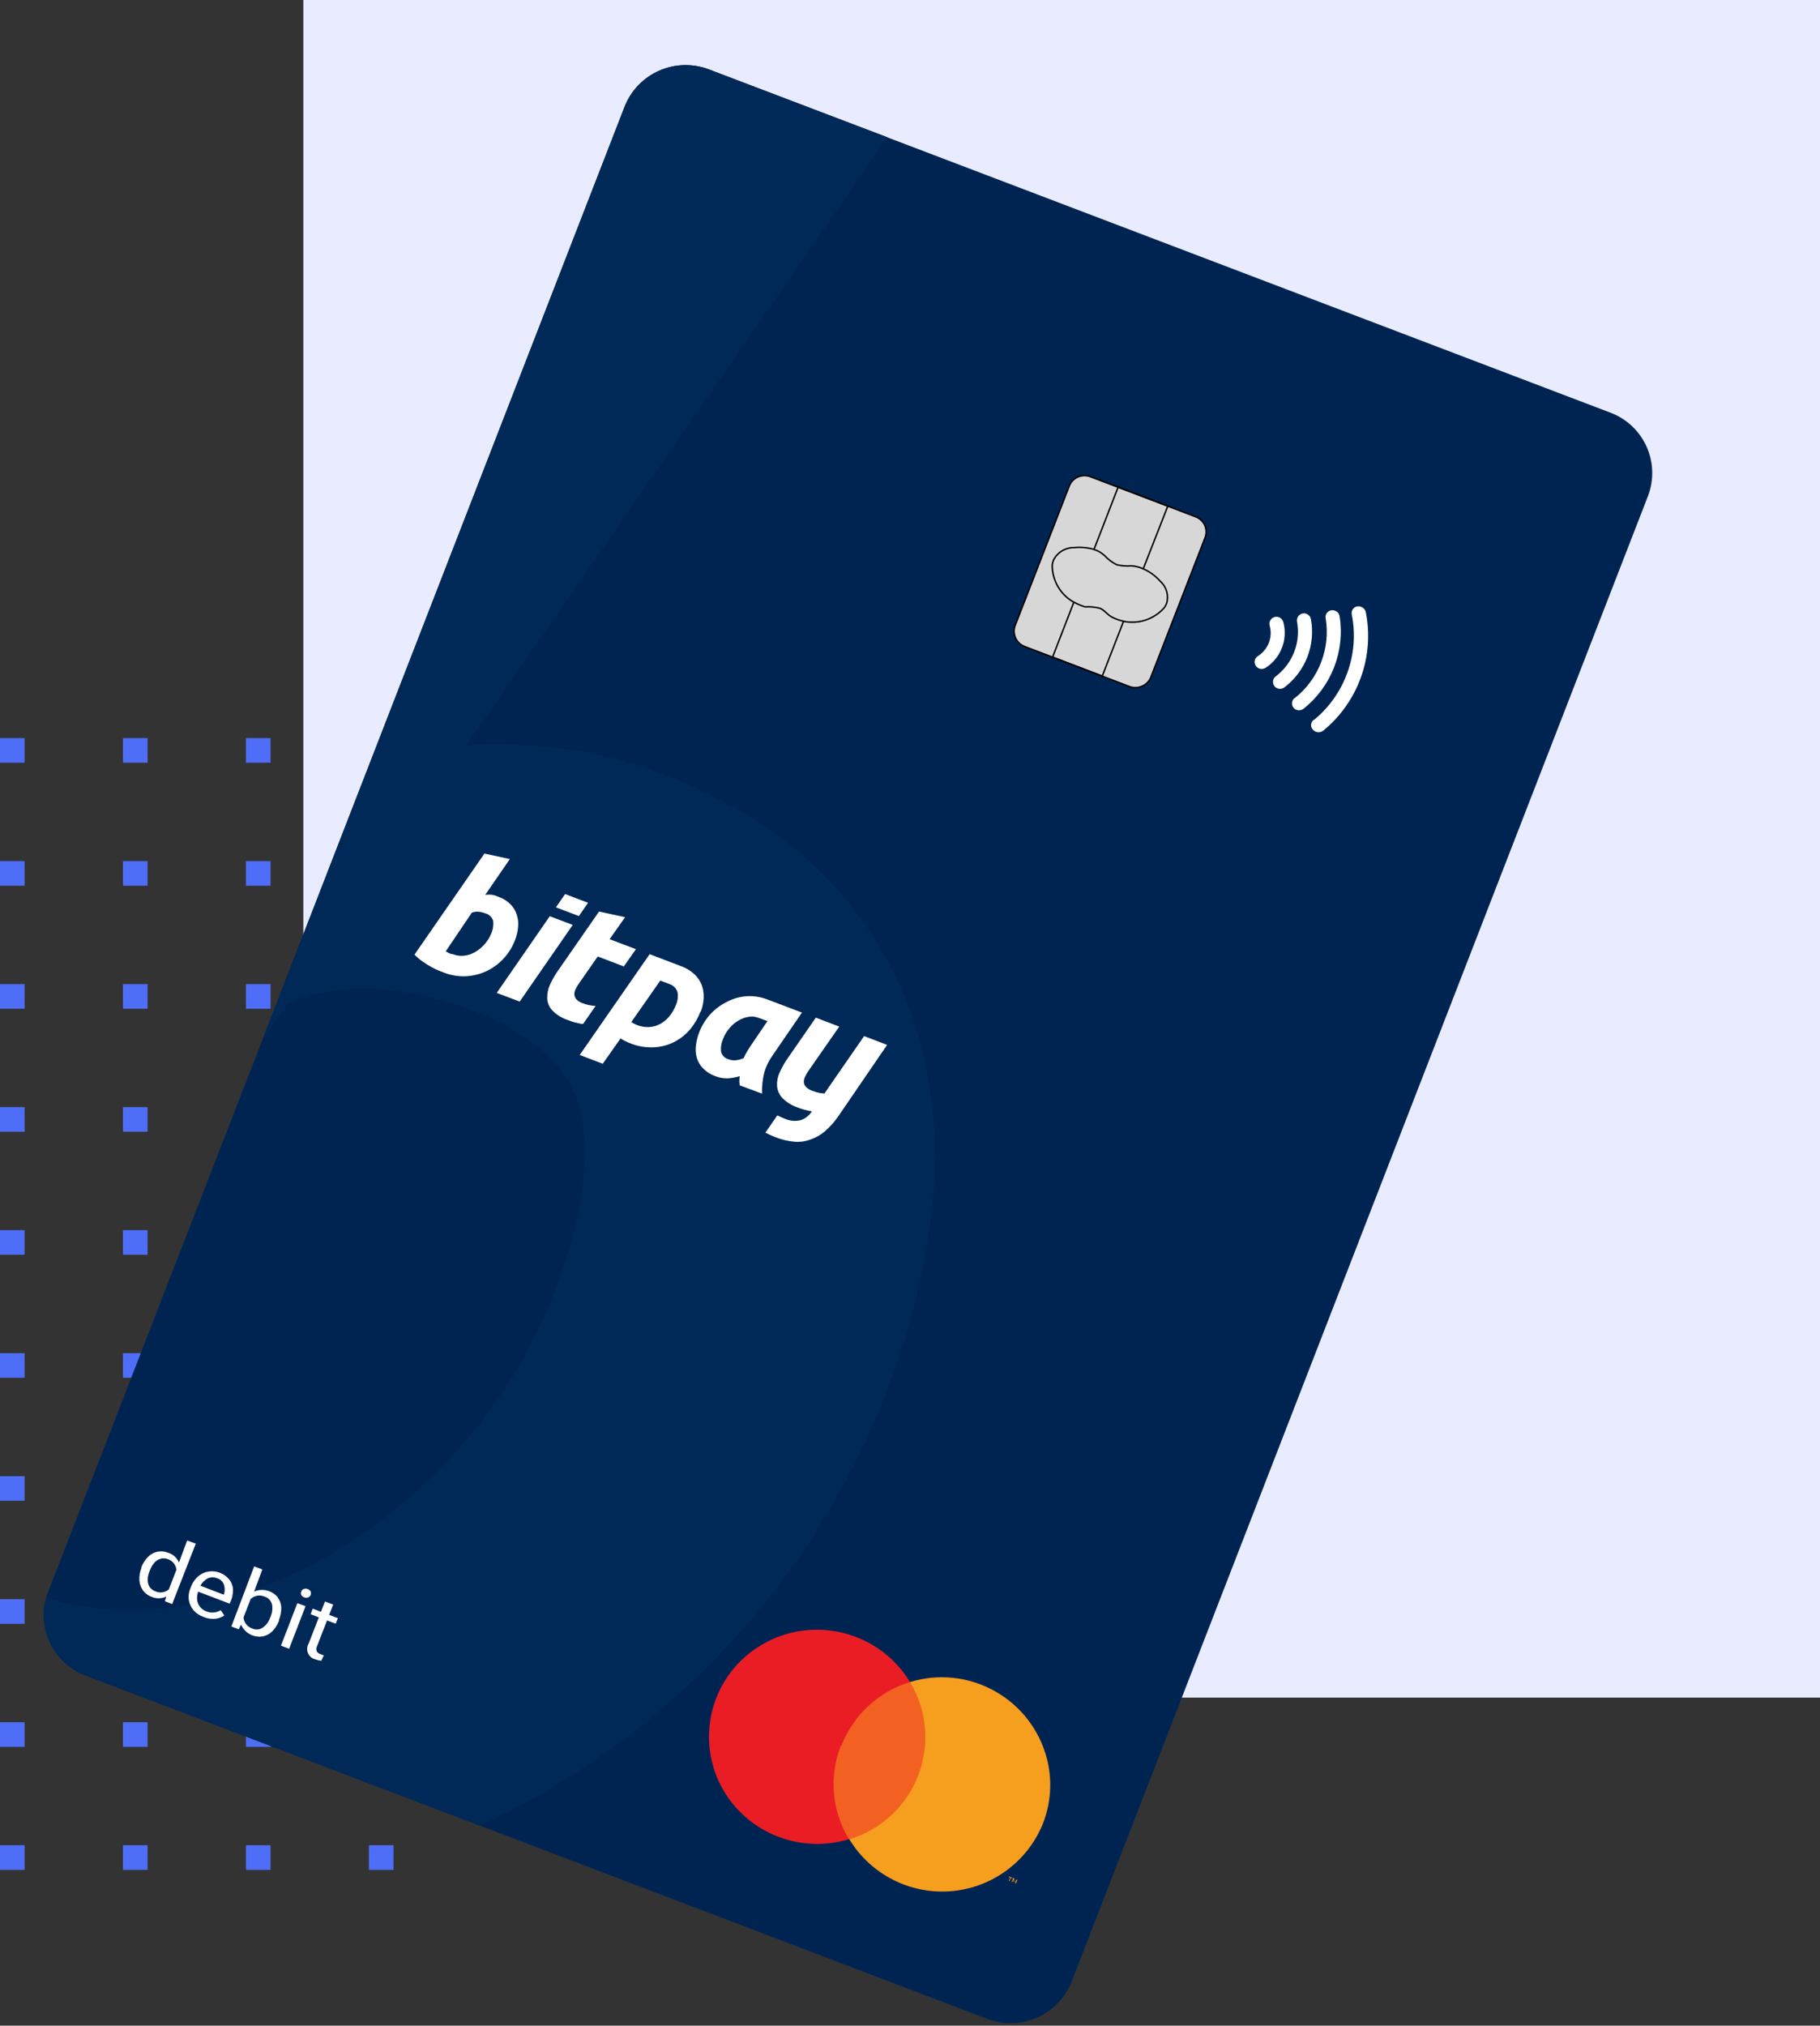<svg xmlns="http://www.w3.org/2000/svg" xmlns:xlink="http://www.w3.org/1999/xlink" width="222" height="247" version="1.1" viewBox="0 0 222 247"><rect x="0" y="0" width="222" height="247" fill="#333333" stroke="none"/><title>mc-angled</title><desc>Created with Sketch.</desc><g id="Dashboard-(Desktop)" fill="none" fill-rule="evenodd" stroke="none" stroke-width="1"><g id="mc-angled"><rect id="Rectangle" width="3" height="3" x="0" y="90" fill="#4F6EF7" fill-rule="nonzero"/><rect id="Rectangle" width="3" height="3" x="15" y="90" fill="#4F6EF7" fill-rule="nonzero"/><rect id="Rectangle" width="3" height="3" x="30" y="90" fill="#4F6EF7" fill-rule="nonzero"/><rect id="Rectangle" width="3" height="3" x="0" y="105" fill="#4F6EF7" fill-rule="nonzero"/><rect id="Rectangle" width="3" height="3" x="15" y="105" fill="#4F6EF7" fill-rule="nonzero"/><rect id="Rectangle" width="3" height="3" x="30" y="105" fill="#4F6EF7" fill-rule="nonzero"/><rect id="Rectangle" width="3" height="3" x="0" y="120" fill="#4F6EF7" fill-rule="nonzero"/><rect id="Rectangle" width="3" height="3" x="15" y="120" fill="#4F6EF7" fill-rule="nonzero"/><rect id="Rectangle" width="3" height="3" x="30" y="120" fill="#4F6EF7" fill-rule="nonzero"/><rect id="Rectangle" width="3" height="3" x="0" y="135" fill="#4F6EF7" fill-rule="nonzero"/><rect id="Rectangle" width="3" height="3" x="15" y="135" fill="#4F6EF7" fill-rule="nonzero"/><rect id="Rectangle" width="3" height="3" x="0" y="150" fill="#4F6EF7" fill-rule="nonzero"/><rect id="Rectangle" width="3" height="3" x="0" y="165" fill="#4F6EF7" fill-rule="nonzero"/><rect id="Rectangle" width="3" height="3" x="0" y="180" fill="#4F6EF7" fill-rule="nonzero"/><rect id="Rectangle" width="3" height="3" x="0" y="195" fill="#4F6EF7" fill-rule="nonzero"/><rect id="Rectangle" width="3" height="3" x="0" y="210" fill="#4F6EF7" fill-rule="nonzero"/><rect id="Rectangle" width="3" height="3" x="15" y="210" fill="#4F6EF7" fill-rule="nonzero"/><rect id="Rectangle" width="3" height="3" x="15" y="225" fill="#4F6EF7" fill-rule="nonzero"/><rect id="Rectangle" width="3" height="3" x="0" y="225" fill="#4F6EF7" fill-rule="nonzero"/><rect id="Rectangle" width="3" height="3" x="30" y="225" fill="#4F6EF7" fill-rule="nonzero"/><rect id="Rectangle" width="3" height="3" x="45" y="225" fill="#4F6EF7" fill-rule="nonzero"/><rect id="Rectangle" width="3" height="3" x="15" y="150" fill="#4F6EF7" fill-rule="nonzero"/><rect id="Rectangle" width="185" height="207" x="37" y="0" fill="#E8ECFE" fill-rule="nonzero"/><rect id="Rectangle" width="3" height="3" x="15" y="165" fill="#4F6EF7" fill-rule="nonzero"/><rect id="Rectangle" width="3" height="3" x="30" y="210" fill="#4F6EF7" fill-rule="nonzero"/><path id="Rectangle" fill="#002452" fill-rule="nonzero" d="M86.49,8.47 L196.49,50.34 C198.443,51.089 200.016,52.585 200.863,54.498 C201.709,56.41 201.759,58.581 201,60.53 L130.71,241.64 C129.098,245.717 124.505,247.738 120.41,246.17 L10.46,204.3 C8.494,203.562 6.903,202.071 6.041,200.156 C5.18,198.241 5.118,196.061 5.87,194.1 L76.19,13 C77.802,8.923 82.395,6.902 86.49,8.47 Z"/><polygon id="Rectangle-3" fill="#F26122" fill-rule="nonzero" points="105.11 202.85 116.97 207.36 109.53 226.53 97.67 222.01"/><path id="Path-2" fill="#EA1D25" fill-rule="nonzero" d="M102.62,212.89 C104.068,209.144 107.158,206.271 111,205.1 C107.218,198.891 99.15,196.872 92.89,200.57 C89.902,202.327 87.739,205.206 86.883,208.565 C86.027,211.924 86.548,215.487 88.33,218.46 C91.483,223.643 97.747,226.03 103.55,224.26 C101.47,220.831 101.1,216.63 102.55,212.89 L102.62,212.89 Z"/><path id="Shape-5" fill="#F69E1E" fill-rule="nonzero" d="M123.14,229.38 L123.29,228.98 L123.46,229.04 L123.46,228.96 L123.05,228.8 L123.05,228.89 L123.21,228.95 L123.06,229.35 L123.14,229.38 Z M123.92,229.68 L124.1,229.2 L123.99,229.2 L123.71,229.49 L123.71,229 L123.58,229 L123.4,229.47 L123.49,229.47 L123.63,229.11 L123.63,229.47 L123.72,229.47 L123.97,229.21 L123.83,229.57 L123.92,229.68 Z"/><path id="Path-3" fill="#F69E1E" fill-rule="nonzero" d="M127.25,222.27 C125.4,226.949 121.059,230.176 116.045,230.6 C111.031,231.024 106.21,228.572 103.6,224.27 C107.45,223.117 110.55,220.248 111.997,216.498 C113.445,212.749 113.076,208.541 111,205.1 C117.941,202.977 125.297,206.834 127.5,213.75 C128.384,216.536 128.296,219.54 127.25,222.27 Z"/><polygon id="Rectangle-4" points="79.05 5.63 203.88 53.17 127.85 249 3.02 201.46"/><path id="Path-4" fill="#FFF" fill-rule="nonzero" d="M153.44,80 C153.734,79.811 153.997,79.578 154.22,79.31 C154.456,79.034 154.642,78.72 154.77,78.38 C155.032,77.713 155.067,76.979 154.87,76.29 C154.809,76.071 154.838,75.837 154.951,75.64 C155.063,75.442 155.25,75.298 155.47,75.24 C155.925,75.117 156.395,75.379 156.53,75.83 L156.53,75.83 C157.117,77.974 156.237,80.25 154.36,81.44 C153.956,81.69 153.426,81.57 153.17,81.17 C153.045,80.981 153.004,80.748 153.055,80.527 C153.106,80.306 153.245,80.116 153.44,80"/><path id="Path-5" fill="#FFF" fill-rule="nonzero" d="M155.62,82.47 C157.676,80.916 158.678,78.334 158.21,75.8 C158.125,75.333 158.434,74.886 158.9,74.8 C159.362,74.72 159.804,75.021 159.9,75.48 C160.491,78.65 159.236,81.881 156.66,83.82 C156.479,83.96 156.249,84.022 156.022,83.992 C155.795,83.962 155.589,83.842 155.45,83.66 C155.166,83.287 155.238,82.755 155.61,82.47"/><path id="Path-6" fill="#FFF" fill-rule="nonzero" d="M157.94,85.12 C160.856,82.805 162.297,79.097 161.71,75.42 C161.654,75.197 161.695,74.962 161.822,74.771 C161.95,74.58 162.153,74.453 162.38,74.42 C162.546,74.39 162.716,74.411 162.87,74.48 C163.155,74.585 163.359,74.839 163.4,75.14 C164.077,79.419 162.395,83.73 159,86.42 C158.634,86.718 158.097,86.669 157.79,86.31 C157.646,86.135 157.578,85.91 157.6,85.685 C157.623,85.46 157.734,85.253 157.91,85.11 L157.91,85.11"/><path id="Path-7" fill="#FFF" fill-rule="nonzero" d="M160.27,87.79 C164.061,84.686 165.837,79.747 164.89,74.94 C164.84,74.721 164.881,74.491 165.003,74.302 C165.126,74.114 165.319,73.983 165.54,73.94 L165.6,73.94 C166.065,73.888 166.496,74.193 166.6,74.65 C167.665,80.052 165.67,85.602 161.41,89.09 C161.032,89.39 160.486,89.346 160.16,88.99 C159.995,88.827 159.908,88.601 159.92,88.37 C159.938,88.139 160.05,87.926 160.23,87.78"/><path id="Path-8" fill="#D7D7D7" fill-rule="nonzero" d="M137.76,83.71 L125,78.84 C123.982,78.46 123.453,77.337 123.81,76.31 L130.44,59.23 C130.86,58.214 132.021,57.727 133.04,58.14 L145.8,63 C146.293,63.173 146.698,63.532 146.93,64 C147.156,64.476 147.185,65.023 147.01,65.52 L140.37,82.6 C140.167,83.089 139.779,83.477 139.29,83.68 C138.804,83.892 138.254,83.903 137.76,83.71 Z"/><path id="Path-9" stroke="#010101" stroke-width=".18" d="M137.76,83.71 L125,78.84 C123.982,78.46 123.453,77.337 123.81,76.31 L130.44,59.23 C130.86,58.214 132.021,57.727 133.04,58.14 L145.8,63 C146.293,63.173 146.698,63.532 146.93,64 C147.156,64.476 147.185,65.023 147.01,65.52 L140.37,82.6 C140.167,83.089 139.779,83.477 139.29,83.68 C138.804,83.892 138.254,83.903 137.76,83.71 Z"/><path id="Shape-6" stroke="#000" stroke-width=".18" d="M134.23,67.36 C134.4,67.474 134.563,67.598 134.72,67.73 C135.144,68.194 135.649,68.577 136.21,68.86 C136.796,69.001 137.4,69.048 138,69 L138,69 C138.501,69.03 138.993,69.152 139.45,69.36 L142.45,61.7 L136.39,59.39 L133.44,67 C133.718,67.084 133.984,67.205 134.23,67.36 Z M135.65,75.26 C135.09,74.98 134.73,74.39 134.16,74.17 C133.573,74.019 132.965,73.962 132.36,74 L132.36,74 C131.883,73.859 131.423,73.664 130.99,73.42 L128.39,80.13 L134.45,82.44 L137.05,75.75 C136.574,75.652 136.113,75.49 135.68,75.27 L135.65,75.26 Z M133.48,67 C132.689,66.769 131.861,66.691 131.04,66.77 C129.969,66.748 128.981,67.343 128.5,68.3 C128.43,68.494 128.38,68.695 128.35,68.9 C128.334,70.785 129.351,72.527 131,73.44 M137,75.75 C138.839,76.152 140.751,75.528 142,74.12 C142.127,73.956 142.228,73.774 142.3,73.58 C142.589,72.617 142.297,71.573 141.55,70.9 C140.972,70.243 140.259,69.718 139.46,69.36"/><path id="Path" fill="#002958" fill-rule="nonzero" d="M86.49,8.47 C82.395,6.902 77.802,8.923 76.19,13 L32,126.8 L35.13,122.27 C39.183,120.677 43.579,120.163 47.89,120.78 C51.129,121.189 54.31,121.971 57.37,123.11 C65,126 70,130.48 71,136.3 C72,142.12 70.86,149.23 67.59,157.65 C64.998,164.367 61.248,170.578 56.51,176 C51.936,181.305 46.532,185.833 40.51,189.41 C34.718,192.864 28.285,195.106 21.6,196 C16.246,196.736 10.797,196.351 5.6,194.87 C4.537,198.794 6.633,202.883 10.44,204.31 L58.52,222.62 L58.52,222.62 C69.595,217.497 79.599,210.32 88,201.47 C96.751,192.331 103.588,181.537 108.11,169.72 C111.059,162.282 112.96,154.471 113.76,146.51 C114.51,139.329 113.799,132.069 111.67,125.17 C109.514,118.434 105.852,112.278 100.96,107.17 C95.913,101.837 89.133,97.547 80.62,94.3 C76.775,92.823 72.766,91.816 68.68,91.3 C64.756,90.819 60.797,90.691 56.85,90.92 L108.25,16.74 L86.49,8.47 Z"/><path id="Shape" fill="#FFF" fill-rule="nonzero" d="M23.88,188.23 L21,195.59 L20.11,195.25 L20.28,194.68 C19.691,194.959 19.009,194.959 18.42,194.68 C18.015,194.529 17.665,194.256 17.42,193.9 C17.167,193.534 17.022,193.104 17,192.66 C16.979,192.169 17.061,191.678 17.24,191.22 L17.24,191.12 C17.418,190.642 17.694,190.206 18.05,189.84 C18.364,189.528 18.759,189.31 19.19,189.21 C19.629,189.119 20.085,189.16 20.5,189.33 C21.1,189.513 21.587,189.952 21.83,190.53 L22.83,187.84 L23.88,188.23 Z M20.59,193.81 L21.52,191.41 C21.457,190.828 21.07,190.332 20.52,190.13 C20.222,190.006 19.891,189.985 19.58,190.07 C19.285,190.158 19.022,190.328 18.82,190.56 C18.591,190.83 18.412,191.138 18.29,191.47 L18.23,191.62 C18.096,191.937 18.021,192.276 18.01,192.62 C18.007,192.925 18.086,193.226 18.24,193.49 C18.42,193.752 18.679,193.948 18.98,194.05 C19.528,194.286 20.163,194.185 20.61,193.79 L20.59,193.81 Z"/><path id="Shape-2" fill="#FFF" fill-rule="nonzero" d="M28,195.54 L24.17,194.08 C24.056,194.4 24.015,194.742 24.05,195.08 C24.084,195.386 24.201,195.677 24.39,195.92 C24.587,196.181 24.859,196.376 25.17,196.48 C25.461,196.601 25.777,196.649 26.09,196.62 C26.386,196.585 26.672,196.489 26.93,196.34 L27.36,196.99 C27.026,197.208 26.646,197.345 26.25,197.39 C25.769,197.431 25.285,197.356 24.84,197.17 C24.361,197.006 23.934,196.72 23.6,196.34 C23.307,195.982 23.111,195.555 23.03,195.1 C22.967,194.618 23.033,194.128 23.22,193.68 L23.3,193.48 C23.479,192.982 23.786,192.541 24.19,192.2 C24.55,191.89 24.99,191.689 25.46,191.62 C26.418,191.483 27.377,191.864 27.98,192.62 C28.248,192.961 28.402,193.377 28.42,193.81 C28.429,194.293 28.34,194.772 28.16,195.22 L28,195.54 Z M27.32,194.39 C27.44,194.016 27.44,193.614 27.32,193.24 C27.189,192.857 26.879,192.562 26.49,192.45 C26.133,192.295 25.727,192.295 25.37,192.45 C24.974,192.648 24.652,192.967 24.45,193.36 L27.29,194.45 L27.32,194.39 Z"/><path id="Shape-3" fill="#FFF" fill-rule="nonzero" d="M33.89,194.81 C34.151,195.161 34.297,195.583 34.31,196.02 C34.318,196.53 34.223,197.037 34.03,197.51 L34.03,197.63 C33.855,198.099 33.586,198.528 33.24,198.89 C32.927,199.21 32.527,199.433 32.09,199.53 C30.971,199.729 29.861,199.139 29.4,198.1 L29.12,198.67 L28.22,198.33 L31,191 L32,191.37 L31,194.07 C32.031,193.628 33.23,193.936 33.92,194.82 L33.89,194.81 Z M33,197.14 C33.209,196.666 33.272,196.14 33.18,195.63 C33.06,195.178 32.716,194.819 32.27,194.68 C31.699,194.431 31.035,194.545 30.58,194.97 L29.7,197.23 C29.732,197.519 29.839,197.795 30.01,198.03 C30.202,198.279 30.463,198.467 30.76,198.57 C31.182,198.767 31.677,198.725 32.06,198.46 C32.479,198.156 32.794,197.73 32.96,197.24 L33,197.14 Z"/><path id="Shape-4" fill="#FFF" fill-rule="nonzero" d="M37.89,194.06 C37.95,194.194 37.95,194.346 37.89,194.48 C37.839,194.62 37.73,194.729 37.59,194.78 C37.439,194.84 37.271,194.84 37.12,194.78 C36.963,194.73 36.831,194.623 36.75,194.48 C36.686,194.351 36.686,194.199 36.75,194.07 C36.792,193.926 36.9,193.811 37.04,193.76 C37.192,193.691 37.368,193.691 37.52,193.76 C37.678,193.807 37.812,193.915 37.89,194.06 L37.89,194.06 Z M34.27,200.67 L36.27,195.48 L37.27,195.85 L35.27,201.04 L34.27,200.67 Z"/><path id="Path" fill="#FFF" fill-rule="nonzero" d="M39.19,202.51 C38.925,202.472 38.663,202.408 38.41,202.32 C38.025,202.213 37.712,201.934 37.561,201.564 C37.411,201.194 37.44,200.775 37.64,200.43 L38.89,197.22 L37.89,196.83 L38.15,196.15 L39.15,196.54 L39.64,195.28 L40.64,195.65 L40.15,196.91 L41.21,197.31 L40.95,197.99 L39.89,197.59 L38.64,200.81 C38.561,200.988 38.561,201.192 38.64,201.37 C38.74,201.511 38.879,201.619 39.04,201.68 L39.5,201.85 L39.19,202.51 Z"/><path id="y" fill="#FFF" fill-rule="nonzero" d="M108.21,127.41 L105.4,126.34 L101.14,132.5 L101.14,132.5 L100.56,133.34 L100.04,133.28 C99.723,133.219 99.412,133.132 99.11,133.02 C98.813,132.924 98.542,132.759 98.32,132.54 C98.156,132.386 98.06,132.174 98.05,131.95 C98.042,131.706 98.101,131.463 98.22,131.25 C98.35,130.98 98.504,130.723 98.68,130.48 L100.9,127.29 L102.37,125.18 L99.51,124.09 L96.11,129 C95.719,129.548 95.384,130.135 95.11,130.75 C94.867,131.265 94.754,131.831 94.78,132.4 C94.821,132.946 95.043,133.463 95.41,133.87 C95.944,134.409 96.599,134.813 97.32,135.05 C97.856,135.259 98.412,135.41 98.98,135.5 L99.04,135.5 C98.732,135.99 98.272,136.366 97.73,136.57 C97.065,136.754 96.357,136.697 95.73,136.41 C95.418,136.294 95.114,136.157 94.82,136 L93.36,138.11 C93.754,138.32 94.162,138.503 94.58,138.66 C95.332,138.961 96.123,139.15 96.93,139.22 C97.611,139.273 98.295,139.17 98.93,138.92 C99.562,138.701 100.147,138.361 100.65,137.92 C101.255,137.388 101.793,136.784 102.25,136.12 L107.25,128.81 L107.25,128.81 L108.21,127.41 Z"/><path id="a" fill="#FFF" fill-rule="nonzero" d="M94.22,128.72 C93.77,129.347 93.432,130.048 93.22,130.79 C93.016,131.627 92.925,132.488 92.95,133.35 L90.24,132.35 C90.165,131.977 90.165,131.593 90.24,131.22 C89.77,131.369 89.283,131.46 88.79,131.49 C88.263,131.511 87.738,131.419 87.25,131.22 C86.688,131.025 86.178,130.703 85.76,130.28 C85.405,129.922 85.144,129.483 85,129 C84.859,128.51 84.821,127.996 84.89,127.49 C84.952,126.935 85.087,126.39 85.29,125.87 C85.611,125.039 86.086,124.275 86.69,123.62 C87.279,122.998 87.977,122.49 88.75,122.12 C90.213,121.369 91.923,121.26 93.47,121.82 L97.82,123.47 L94.22,128.72 Z M93.57,124.49 C92.26,124 92.01,123.9 91.37,123.98 C90.913,124.044 90.474,124.2 90.08,124.44 C89.661,124.682 89.289,124.997 88.98,125.37 C88.643,125.756 88.379,126.2 88.2,126.68 C87.984,127.159 87.898,127.687 87.95,128.21 C88.047,128.675 88.4,129.044 88.86,129.16 C89.13,129.268 89.42,129.312 89.71,129.29 C90.054,129.253 90.391,129.166 90.71,129.03 C90.847,128.704 91.011,128.389 91.2,128.09 C91.39,127.77 91.59,127.49 91.77,127.22 L93.61,124.51"/><path id="p" fill="#FFF" fill-rule="nonzero" d="M85.42,123.39 C85.096,124.248 84.614,125.039 84,125.72 C83.433,126.327 82.754,126.82 82,127.17 C81.235,127.514 80.408,127.698 79.57,127.71 C78.671,127.73 77.777,127.57 76.94,127.24 C76.506,127.075 76.087,126.871 75.69,126.63 L73.52,129.71 L70.71,128.64 L79.24,116.35 L82.97,117.77 C83.601,117.986 84.182,118.326 84.68,118.77 C85.085,119.145 85.399,119.606 85.6,120.12 C85.781,120.623 85.859,121.157 85.83,121.69 C85.802,122.254 85.687,122.811 85.49,123.34 L85.42,123.39 Z M77,124.63 C77.237,124.78 77.488,124.908 77.75,125.01 C78.207,125.18 78.693,125.258 79.18,125.24 C79.648,125.209 80.105,125.08 80.52,124.86 C80.943,124.628 81.32,124.32 81.63,123.95 C81.988,123.512 82.271,123.019 82.47,122.49 C82.67,122.017 82.729,121.496 82.64,120.99 C82.498,120.509 82.121,120.132 81.64,119.99 L80.54,119.57 L77,124.63 Z"/><path id="t" fill="#FFF" fill-rule="nonzero" d="M71.12,122.35 C70.825,122.254 70.555,122.093 70.33,121.88 C70.175,121.716 70.08,121.505 70.06,121.28 C70.057,121.04 70.112,120.804 70.22,120.59 C70.351,120.319 70.509,120.061 70.69,119.82 L72.91,116.63 L76.09,117.84 L77.57,115.74 L74.36,114.52 L76.25,111.84 L73.07,111.15 L68.07,118.35 C67.683,118.901 67.348,119.487 67.07,120.1 C66.84,120.619 66.73,121.183 66.75,121.75 C66.781,122.294 67,122.81 67.37,123.21 C67.905,123.753 68.564,124.157 69.29,124.39 C69.824,124.607 70.381,124.761 70.95,124.85 L71.13,124.85 L72.65,122.66 C72.127,122.637 71.611,122.533 71.12,122.35 Z"/><polygon id="i_bottom" fill="#FFF" fill-rule="nonzero" points="67.06 111.72 60.59 121.07 63.39 122.13 69.86 112.78"/><polygon id="i_top" fill="#FFF" fill-rule="nonzero" points="70.61 111.7 71.73 110.08 68.93 109.02 67.81 110.64"/><path id="b-2" fill="#FFF" fill-rule="nonzero" d="M60.84,109.37 C61.385,109.557 61.878,109.868 62.28,110.28 C62.637,110.636 62.898,111.076 63.04,111.56 C63.199,112.046 63.25,112.562 63.19,113.07 C63.141,113.626 63.009,114.172 62.8,114.69 C62.157,116.346 60.9,117.689 59.29,118.44 C58.51,118.798 57.668,119.002 56.81,119.04 C55.906,119.08 55.003,118.93 54.16,118.6 L53.57,118.37 C53.247,118.24 52.933,118.09 52.63,117.92 C52.258,117.722 51.901,117.498 51.56,117.25 C51.197,117.003 50.862,116.718 50.56,116.4 L59.09,104.08 L62.19,104.75 L59.19,109.11 C59.469,109.08 59.751,109.08 60.03,109.11 C60.31,109.163 60.582,109.251 60.84,109.37 L60.84,109.37 Z M55.29,116.37 C55.726,116.537 56.197,116.592 56.66,116.53 C57.135,116.469 57.591,116.309 58,116.06 C58.871,115.54 59.549,114.75 59.93,113.81 C60.14,113.333 60.22,112.808 60.16,112.29 C60.02,111.822 59.637,111.466 59.16,111.36 C58.945,111.274 58.72,111.217 58.49,111.19 C58.173,111.137 57.848,111.172 57.55,111.29 L54.37,116 C54.546,116.11 54.73,116.207 54.92,116.29 L55.29,116.37 Z"/></g></g></svg>